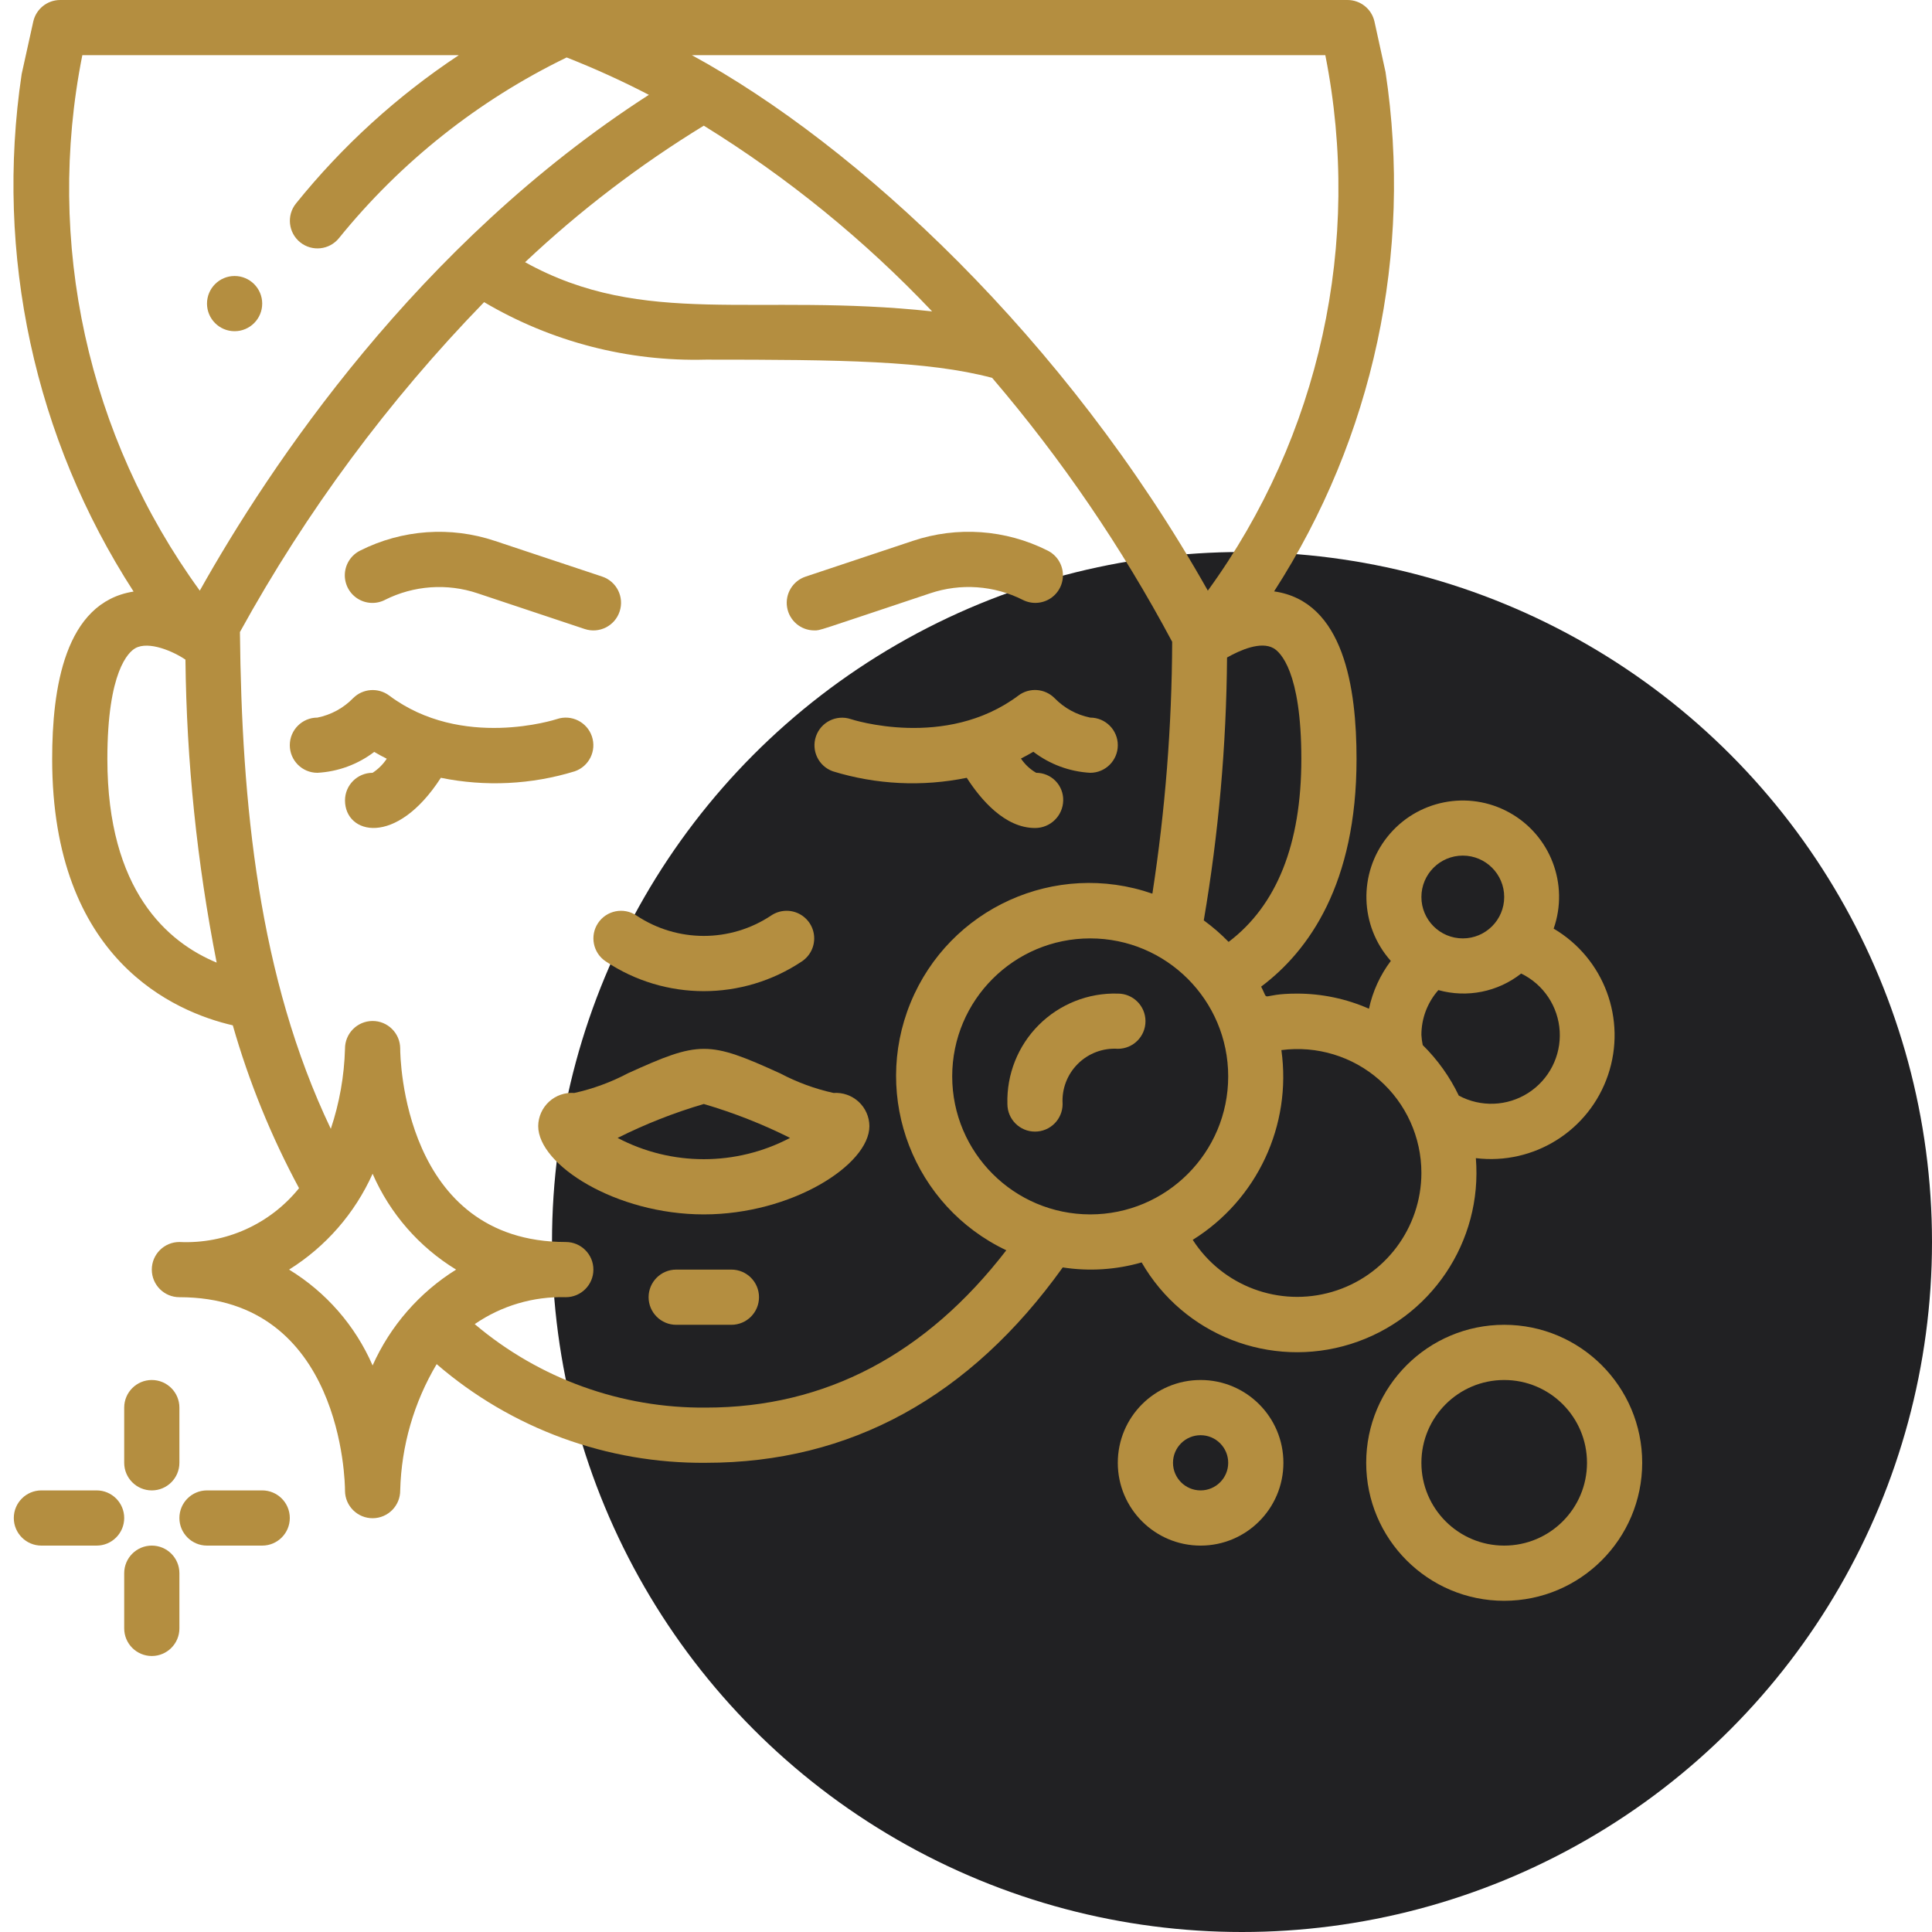 <svg width="70" height="70" viewBox="0 0 70 70" fill="none" xmlns="http://www.w3.org/2000/svg">
<circle cx="45" cy="45" r="25" fill="#212123"/>
<g clip-path="url(#clip0_164_130)">
<path d="M1.89 27.5C1.89 34.776 6.328 36.663 8.435 37.15C9.02 39.197 9.825 41.175 10.835 43.05C9.784 44.354 8.173 45.079 6.5 45C5.948 45 5.5 45.448 5.5 46C5.5 46.552 5.948 47 6.5 47C12.4 47 12.5 53.716 12.5 54V54.015C12.504 54.567 12.955 55.012 13.508 55.008C14.06 55.003 14.504 54.552 14.5 54C14.542 52.387 14.996 50.812 15.821 49.425C18.531 51.764 22.001 53.034 25.58 53C30.802 53 35.145 50.615 38.505 45.921C39.46 46.069 40.435 46.007 41.364 45.74C42.884 48.375 46.027 49.604 48.931 48.698C51.834 47.792 53.721 44.993 53.473 41.962C55.581 42.218 57.581 40.961 58.262 38.95C58.944 36.938 58.122 34.724 56.292 33.646C56.854 32.04 56.175 30.264 54.687 29.44C53.198 28.617 51.333 28.987 50.271 30.316C49.209 31.645 49.26 33.546 50.392 34.816C50.005 35.329 49.735 35.92 49.6 36.548C48.781 36.187 47.895 36.001 47 36C45.58 36 46.01 36.349 45.693 35.748C47.428 34.448 49.15 32.015 49.15 27.5C49.15 24.933 48.695 21.787 46.163 21.427C49.758 15.856 51.194 9.163 50.2 2.608L49.8 0.783C49.698 0.324 49.29 -0.002 48.819 1.17859e-05H2.181C1.712 9.2206e-05 1.307 0.326 1.205 0.783L0.785 2.683C-0.191 9.218 1.251 15.885 4.84 21.433C2.336 21.826 1.89 24.956 1.89 27.5ZM3.89 27.5C3.89 24.312 4.663 23.623 4.899 23.488C5.39 23.209 6.292 23.607 6.719 23.9C6.759 27.586 7.138 31.26 7.85 34.877C6.077 34.143 3.89 32.273 3.89 27.5ZM13.5 49.473C12.873 48.032 11.816 46.819 10.474 46C11.805 45.168 12.858 43.959 13.5 42.527C14.127 43.968 15.184 45.181 16.526 46C15.194 46.83 14.14 48.04 13.5 49.473ZM25.58 51C22.514 51.029 19.54 49.956 17.2 47.975C18.169 47.308 19.325 46.966 20.5 47C21.052 47 21.5 46.552 21.5 46C21.5 45.448 21.052 45 20.5 45C14.6 45 14.5 38.284 14.5 38V37.985C14.496 37.433 14.045 36.988 13.493 36.992C12.94 36.997 12.496 37.448 12.5 38C12.472 38.987 12.299 39.964 11.986 40.9C9.361 35.405 8.757 29.11 8.693 22.9C11.094 18.538 14.07 14.518 17.54 10.947C19.971 12.384 22.758 13.106 25.58 13.03C30.444 13.03 33.6 13.068 35.947 13.69C38.462 16.632 40.649 19.839 42.47 23.254C42.459 26.309 42.219 29.359 41.753 32.379C38.245 31.161 34.398 32.898 32.99 36.334C31.582 39.77 33.106 43.707 36.46 45.3C33.556 49.067 29.908 51 25.58 51ZM19.025 9.5C21.006 7.632 23.177 5.974 25.5 4.553C28.536 6.43 31.316 8.692 33.772 11.282C27.381 10.594 23.343 11.894 19.025 9.5ZM34.5 39C34.5 36.239 36.739 34 39.5 34C42.261 34 44.5 36.239 44.5 39C44.5 41.761 42.261 44 39.5 44C36.74 43.997 34.503 41.76 34.5 39ZM53 31C53.828 31 54.5 31.672 54.5 32.5C54.5 33.328 53.828 34 53 34C52.172 34 51.5 33.328 51.5 32.5C51.5 31.672 52.172 31 53 31ZM51.5 37.5C51.499 36.901 51.718 36.322 52.115 35.873C53.154 36.163 54.268 35.94 55.115 35.273C55.925 35.666 56.458 36.465 56.511 37.364C56.563 38.262 56.125 39.118 55.367 39.602C54.608 40.086 53.648 40.122 52.855 39.696C52.529 39.015 52.086 38.395 51.548 37.865C51.523 37.745 51.507 37.623 51.5 37.5ZM51.5 42.5C51.495 44.495 50.177 46.248 48.263 46.807C46.348 47.367 44.294 46.6 43.215 44.922C45.55 43.467 46.809 40.772 46.427 38.047C47.709 37.879 49.001 38.271 49.973 39.124C50.944 39.977 51.501 41.207 51.5 42.5ZM47.15 27.5C47.15 30.584 46.261 32.805 44.515 34.127C44.238 33.842 43.937 33.581 43.615 33.347C44.152 30.2 44.434 27.015 44.458 23.823C44.937 23.553 45.683 23.223 46.145 23.488C46.378 23.622 47.15 24.309 47.15 27.5ZM48.019 2C49.365 8.777 47.822 15.809 43.762 21.4C38.613 12.259 31.052 5.257 25.07 2H48.019ZM2.983 2H16.622C14.391 3.478 12.401 5.291 10.722 7.375C10.377 7.806 10.447 8.436 10.878 8.781C11.309 9.126 11.939 9.056 12.284 8.625C14.519 5.865 17.335 3.631 20.531 2.082C21.547 2.481 22.541 2.933 23.51 3.436C15.116 8.84 9.755 16.913 7.239 21.4C3.174 15.811 1.631 8.777 2.983 2Z" fill="#B48E40"/>
<path d="M13.947 21.735C14.99 21.211 16.199 21.125 17.305 21.497L21.184 22.79C21.709 22.965 22.276 22.681 22.45 22.156C22.625 21.631 22.341 21.064 21.816 20.89L17.937 19.6C16.328 19.059 14.57 19.184 13.053 19.947C12.731 20.105 12.518 20.424 12.495 20.782C12.473 21.141 12.644 21.484 12.944 21.681C13.244 21.878 13.627 21.899 13.947 21.736V21.735Z" fill="#B48E40"/>
<path d="M29.5 22.841C29.733 22.841 29.5 22.896 33.7 21.497C34.806 21.124 36.016 21.21 37.058 21.735C37.378 21.898 37.761 21.877 38.061 21.68C38.361 21.483 38.533 21.14 38.51 20.781C38.488 20.423 38.275 20.104 37.952 19.946C36.435 19.183 34.677 19.058 33.067 19.599L29.189 20.892C28.724 21.046 28.44 21.515 28.517 21.998C28.594 22.482 29.01 22.839 29.5 22.841Z" fill="#B48E40"/>
<path d="M21.445 26.679C21.268 26.157 20.701 25.877 20.179 26.053C20.144 26.064 16.734 27.176 14.1 25.2C13.704 24.905 13.152 24.943 12.8 25.29C12.449 25.653 11.995 25.901 11.5 26C10.948 26 10.5 26.448 10.5 27C10.5 27.552 10.948 28 11.5 28C12.247 27.96 12.964 27.696 13.559 27.243C13.71 27.333 13.859 27.413 14.013 27.49C13.879 27.693 13.704 27.867 13.5 28C12.948 28 12.5 28.448 12.5 29C12.5 30.229 14.347 30.7 15.973 28.181C17.584 28.51 19.252 28.429 20.824 27.946C21.345 27.767 21.622 27.2 21.445 26.679Z" fill="#B48E40"/>
<path d="M36.9 25.2C34.265 27.176 30.855 26.065 30.824 26.054C30.304 25.882 29.742 26.161 29.564 26.679C29.386 27.198 29.659 27.763 30.176 27.946C31.748 28.43 33.416 28.511 35.027 28.181C35.535 28.97 36.406 30 37.5 30C38.057 30.003 38.513 29.557 38.522 29C38.528 28.737 38.427 28.482 38.243 28.294C38.059 28.106 37.806 28 37.543 28C37.322 27.873 37.133 27.696 36.991 27.483C37.141 27.406 37.291 27.328 37.441 27.238C38.035 27.693 38.753 27.958 39.5 28C40.053 28 40.5 27.552 40.5 27C40.5 26.448 40.053 26 39.5 26C39.008 25.901 38.557 25.654 38.207 25.293C37.855 24.941 37.298 24.901 36.9 25.2Z" fill="#B48E40"/>
<path d="M21.945 34.832C24.097 36.271 26.904 36.271 29.055 34.832C29.352 34.634 29.521 34.292 29.498 33.935C29.475 33.579 29.264 33.262 28.943 33.103C28.623 32.945 28.242 32.97 27.945 33.168C26.465 34.157 24.535 34.157 23.055 33.168C22.596 32.861 21.975 32.986 21.668 33.445C21.362 33.904 21.486 34.526 21.945 34.832Z" fill="#B48E40"/>
<path d="M30.2 39.6C29.526 39.451 28.876 39.212 28.266 38.89C25.666 37.707 25.349 37.706 22.744 38.89C22.134 39.212 21.483 39.451 20.81 39.6C20.474 39.574 20.143 39.688 19.894 39.915C19.646 40.143 19.503 40.463 19.5 40.8C19.5 42.211 22.325 44 25.5 44C28.675 44 31.5 42.21 31.5 40.8C31.497 40.465 31.356 40.146 31.11 39.919C30.863 39.692 30.534 39.576 30.2 39.6ZM22.38 41.228C23.381 40.726 24.425 40.315 25.5 40C26.576 40.315 27.622 40.726 28.625 41.228C26.669 42.257 24.331 42.257 22.375 41.228H22.38Z" fill="#B48E40"/>
<path d="M26.5 46H24.5C23.948 46 23.5 46.448 23.5 47C23.5 47.552 23.948 48 24.5 48H26.5C27.052 48 27.5 47.552 27.5 47C27.5 46.448 27.052 46 26.5 46Z" fill="#B48E40"/>
<path d="M8.5 12C9.052 12 9.5 11.552 9.5 11C9.5 10.448 9.052 10 8.5 10C7.948 10 7.5 10.448 7.5 11C7.5 11.552 7.948 12 8.5 12Z" fill="#B48E40"/>
<path d="M59.5 53C59.5 50.239 57.261 48 54.5 48C51.739 48 49.5 50.239 49.5 53C49.5 55.761 51.739 58 54.5 58C57.26 57.997 59.497 55.76 59.5 53ZM51.5 53C51.5 51.343 52.843 50 54.5 50C56.157 50 57.5 51.343 57.5 53C57.5 54.657 56.157 56 54.5 56C52.843 56 51.5 54.657 51.5 53Z" fill="#B48E40"/>
<path d="M46.5 53C46.5 51.343 45.157 50 43.5 50C41.843 50 40.5 51.343 40.5 53C40.5 54.657 41.843 56 43.5 56C45.157 56 46.5 54.657 46.5 53ZM42.5 53C42.5 52.448 42.948 52 43.5 52C44.052 52 44.5 52.448 44.5 53C44.5 53.552 44.052 54 43.5 54C42.948 54 42.5 53.552 42.5 53Z" fill="#B48E40"/>
<path d="M40.5 36C39.43 35.968 38.394 36.38 37.637 37.137C36.88 37.894 36.469 38.93 36.5 40C36.5 40.552 36.948 41 37.5 41C38.053 41 38.5 40.552 38.5 40C38.466 39.459 38.666 38.929 39.051 38.546C39.435 38.163 39.965 37.964 40.506 38C41.059 37.998 41.505 37.549 41.503 36.997C41.502 36.445 41.053 35.998 40.5 36Z" fill="#B48E40"/>
<path d="M5.5 50C4.948 50 4.5 50.448 4.5 51V53C4.5 53.552 4.948 54 5.5 54C6.052 54 6.5 53.552 6.5 53V51C6.5 50.448 6.052 50 5.5 50Z" fill="#B48E40"/>
<path d="M4.5 59C4.5 59.552 4.948 60 5.5 60C6.052 60 6.5 59.552 6.5 59V57C6.5 56.448 6.052 56 5.5 56C4.948 56 4.5 56.448 4.5 57V59Z" fill="#B48E40"/>
<path d="M7.5 56H9.5C10.052 56 10.5 55.552 10.5 55C10.5 54.448 10.052 54 9.5 54H7.5C6.948 54 6.5 54.448 6.5 55C6.5 55.552 6.948 56 7.5 56Z" fill="#B48E40"/>
<path d="M3.5 54H1.5C0.948 54 0.5 54.448 0.5 55C0.5 55.552 0.948 56 1.5 56H3.5C4.052 56 4.5 55.552 4.5 55C4.5 54.448 4.052 54 3.5 54Z" fill="#B48E40"/>
</g>
<defs>
<clipPath id="clip0_164_130">
<rect width="60" height="60" fill="white"/>
</clipPath>
</defs>
</svg>
